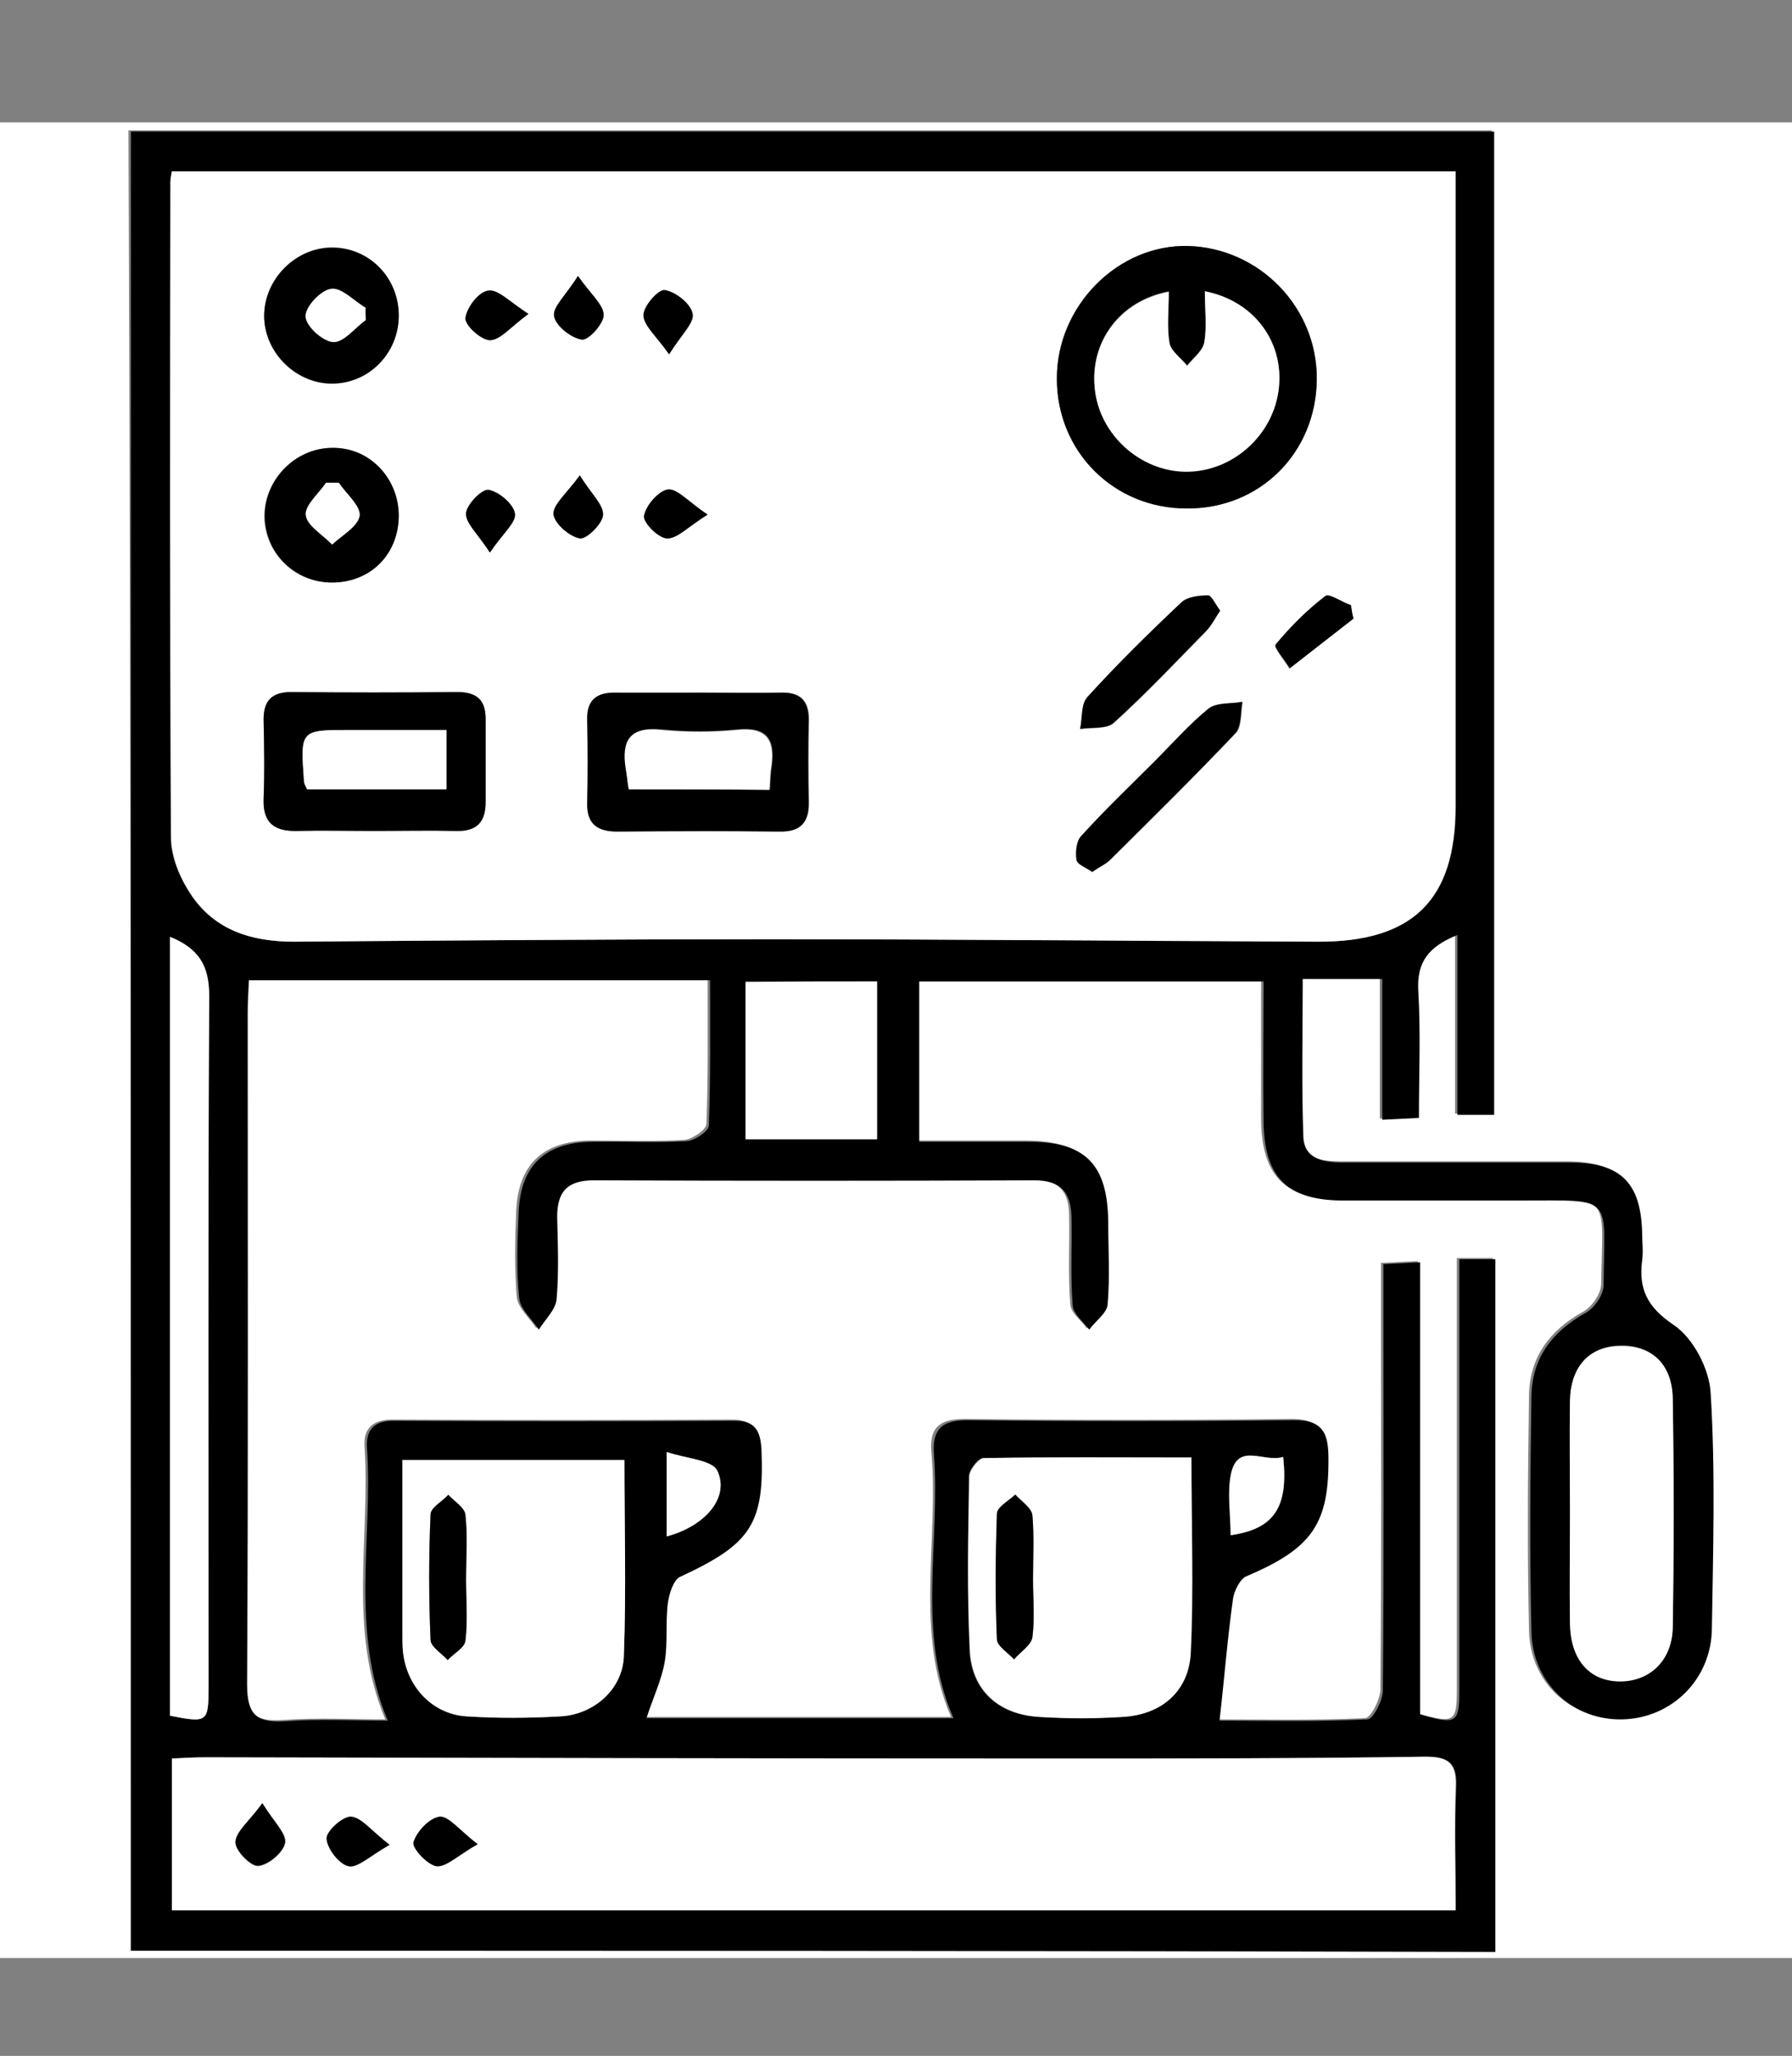 <?xml version="1.0" encoding="utf-8"?>
<!-- Generator: Adobe Illustrator 26.2.1, SVG Export Plug-In . SVG Version: 6.00 Build 0)  -->
<svg version="1.1" id="Layer_1" xmlns="http://www.w3.org/2000/svg" xmlns:xlink="http://www.w3.org/1999/xlink" x="0px" y="0px"
	 viewBox="0 0 293 336" style="enable-background:new 0 0 293 336;" xml:space="preserve">
<rect x="0" y="0" width="293" height="336" fill="#808080" stroke="none"/>
<style type="text/css">
	.st0{fill:#FFFFFF;}
</style>
<g>
	<path class="st0" d="M0,20c100,0,199.9,0,300,0c0,99.9,0,199.9,0,300c-99.9,0-200,0-300,0C0,220.1,0,120.1,0,20z M21.4,318.8
		c74.5,0,148.5,0,222.7,0c0-37.8,0-75.4,0-113.2c-2.2,0-3.7,0-5.9,0c0,2.2,0,4.1,0,6.1c0,21.5,0,43,0,64.5c0,5.3-0.5,5.5-6.4,3.8
		c0-24.4,0-49,0-73.9c-2.2,0.1-3.8,0.2-6,0.3c0,2.9,0,5.6,0,8.2c0,20.5,0.1,41-0.1,61.5c0,1.6-1.6,4.7-2.5,4.7
		c-8.4,0.4-16.9,0.2-24.2,0.2c0.7-6.9,1.3-13.4,2.2-19.9c0.2-1.3,1.1-3.3,2.2-3.7c10.9-4.6,13.6-8.6,13.4-19.9
		c-0.1-4-1.4-5.6-5.6-5.6c-17.8,0.2-35.7,0.2-53.5,0c-4.2,0-5.8,1.5-5.4,5.6c1.2,14.4-2.8,29.2,3.2,43.1c-16.9,0-33.6,0-50.2,0
		c1.1-3.4,2.4-6.3,3-9.3c0.5-3.1,0.1-6.3,0.5-9.5c0.2-1.5,0.9-3.8,2-4.3c11.7-5.4,13.8-8.6,13.3-20.9c-0.1-3.1-1.1-4.6-4.4-4.6
		c-18.5,0.1-37,0.1-55.5,0c-3.2,0-4.8,1.4-4.6,4.4c1,14.8-2.8,29.9,3.4,44.6c-5.7,0-11.2-0.3-16.7,0.1c-4.7,0.3-6.3-1-6.3-6
		c0.2-36.5,0.1-73,0.1-109.6c0-1.8,0.1-3.6,0.2-5.5c25.2,0,50,0,75.4,0c0,8.1,0.1,15.9-0.2,23.7c0,0.9-2.3,2.5-3.6,2.6
		c-5.2,0.3-10.3,0.1-15.5,0.1c-7.7,0.1-11.7,4-12,11.6c-0.2,4.7-0.3,9.4,0.1,14c0.2,1.8,2.1,3.4,3.2,5.1c1-1.6,2.7-3.2,2.9-4.9
		c0.4-4.5,0.2-9,0.1-13.5c-0.1-4.1,1.6-6,6-6c24,0.1,48,0.1,72,0c4.4,0,6.1,2,6.1,6c0.1,4.8-0.2,9.7,0.2,14.5
		c0.1,1.4,1.8,2.6,2.7,3.9c1.1-1.4,2.9-2.7,3-4.1c0.4-4.5,0.2-9,0.1-13.5c0-9.4-3.6-13-13-13.1c-5.9,0-11.8,0-17.9,0
		c0-9.2,0-17.6,0-26.2c18.8,0,37.4,0,56.3,0c0,7.9,0,15.4,0,22.9c0.1,9,3.9,12.9,12.7,12.9c9.8,0.1,19.7,0,29.5,0
		c15.4,0,13.6-1.1,13.4,13.8c0,1.6-1.5,3.8-3,4.6c-5.4,3-8.7,7.4-8.8,13.6c-0.2,12.8-0.3,25.7,0,38.5c0.2,8.5,6.8,14.5,14.9,14.3
		c8-0.2,14.5-6.5,14.6-14.8c0.2-12.8,0.5-25.7-0.2-38.5c-0.2-3.9-2.9-9-6.1-11.2c-4.3-2.9-5.7-5.8-5.1-10.5c0.2-1.5,0.1-3,0-4.5
		c-0.2-8.1-3.5-11.4-11.7-11.5c-12.3,0-24.7,0-37,0c-3.2,0-6.6-0.3-6.7-4.3c-0.3-8.4-0.1-16.9-0.1-25.7c4.4,0,8.3,0,13,0
		c0,7.6,0,15.1,0,23c2.4-0.1,4-0.2,6-0.3c0-7.1,0.3-14-0.1-20.7c-0.3-4.8,1.7-7.3,6.4-9.2c0,10,0,19.6,0,29.4c2.2,0,3.9,0,6,0
		c0-53.9,0-107.3,0-160.7c-74.5,0-148.6,0-222.9,0C21.4,120.6,21.4,219.5,21.4,318.8z"/>
	<path d="M21.4,318.8c0-99.3,0-198.1,0-297.3c74.3,0,148.4,0,222.9,0c0,53.4,0,106.8,0,160.7c-2.1,0-3.8,0-6,0c0-9.8,0-19.3,0-29.4
		c-4.7,1.9-6.7,4.4-6.4,9.2c0.4,6.8,0.1,13.6,0.1,20.7c-2,0.1-3.6,0.2-6,0.3c0-7.9,0-15.4,0-23c-4.7,0-8.6,0-13,0
		c0,8.8-0.2,17.3,0.1,25.7c0.1,3.9,3.6,4.3,6.7,4.3c12.3,0,24.7,0,37,0c8.2,0,11.5,3.3,11.7,11.5c0,1.5,0.2,3,0,4.5
		c-0.6,4.6,0.8,7.6,5.1,10.5c3.2,2.1,5.9,7.2,6.1,11.2c0.8,12.8,0.4,25.7,0.2,38.5c-0.1,8.3-6.6,14.6-14.6,14.8
		c-8.1,0.2-14.7-5.9-14.9-14.3c-0.3-12.8-0.2-25.7,0-38.5c0.1-6.2,3.3-10.5,8.8-13.6c1.5-0.8,3-3,3-4.6c0.1-14.8,1.9-13.8-13.4-13.8
		c-9.8,0-19.7,0-29.5,0c-8.9-0.1-12.6-3.9-12.7-12.9c-0.1-7.5,0-15,0-22.9c-18.9,0-37.5,0-56.3,0c0,8.6,0,17,0,26.2
		c6,0,11.9,0,17.9,0c9.3,0,12.9,3.7,13,13.1c0,4.5,0.3,9-0.1,13.5c-0.1,1.4-2,2.7-3,4.1c-1-1.3-2.6-2.6-2.7-3.9
		c-0.4-4.8-0.1-9.7-0.2-14.5c-0.1-4-1.7-6-6.1-6c-24,0.1-48,0.1-72,0c-4.4,0-6,1.9-6,6c0.1,4.5,0.3,9-0.1,13.5
		c-0.2,1.7-1.9,3.3-2.9,4.9c-1.1-1.7-3-3.3-3.2-5.1c-0.5-4.6-0.3-9.3-0.1-14c0.3-7.7,4.3-11.5,12-11.6c5.2-0.1,10.3,0.2,15.5-0.1
		c1.3-0.1,3.6-1.6,3.6-2.6c0.3-7.8,0.2-15.6,0.2-23.7c-25.4,0-50.2,0-75.4,0c-0.1,1.9-0.2,3.7-0.2,5.5c0,36.5,0.1,73-0.1,109.6
		c0,5,1.6,6.3,6.3,6c5.5-0.4,11-0.1,16.7-0.1c-6.2-14.7-2.4-29.9-3.4-44.6c-0.2-3.1,1.4-4.5,4.6-4.4c18.5,0.1,37,0.1,55.5,0
		c3.3,0,4.2,1.5,4.4,4.6c0.5,12.2-1.6,15.5-13.3,20.9c-1.1,0.5-1.8,2.8-2,4.3c-0.4,3.1,0,6.4-0.5,9.5c-0.5,3-1.9,5.9-3,9.3
		c16.6,0,33.3,0,50.2,0c-6.1-13.9-2.1-28.7-3.2-43.1c-0.3-4.1,1.3-5.6,5.4-5.6c17.8,0.2,35.7,0.2,53.5,0c4.2,0,5.5,1.6,5.6,5.6
		c0.2,11.2-2.5,15.3-13.4,19.9c-1.1,0.5-2,2.4-2.2,3.7c-0.9,6.4-1.4,12.9-2.2,19.9c7.4,0,15.8,0.2,24.2-0.2c0.9,0,2.5-3.1,2.5-4.7
		c0.2-20.5,0.1-41,0.1-61.5c0-2.6,0-5.3,0-8.2c2.2-0.1,3.8-0.2,6-0.3c0,24.9,0,49.5,0,73.9c5.9,1.7,6.4,1.4,6.4-3.8
		c0-21.5,0-43,0-64.5c0-2,0-3.9,0-6.1c2.2,0,3.8,0,5.9,0c0,37.8,0,75.4,0,113.2C169.8,318.8,95.9,318.8,21.4,318.8z M28.1,28
		c-0.1,1-0.3,1.7-0.3,2.3c0,35.5-0.1,71,0.1,106.6c0,3.1,1.5,6.5,3.2,9.2c3.9,5.9,10.1,7.8,16.9,7.8c25.8-0.2,51.7-0.4,77.5-0.4
		c30,0,60,0.2,90,0.4c15.5,0.1,22.4-6.8,22.4-22.1c0-32.5,0-65,0-97.6c0-2,0-3.9,0-6.2C167.7,28,98.1,28,28.1,28z M238,312.2
		c0-7.1-0.2-13.6,0.1-20c0.2-4-1.1-5.2-5.1-5.1c-20,0.3-40,0.3-60,0.3c-46.5,0-93-0.1-139.4-0.2c-1.8,0-3.6,0.1-5.4,0.2
		c0,8.6,0,16.6,0,24.8C98,312.2,167.6,312.2,238,312.2z M194.8,238.2c-11.9,0-23-0.1-34.1,0.1c-0.8,0-2.3,1.9-2.3,3
		c-0.1,9.5-0.3,19,0.1,28.4c0.3,6.6,4.8,10.6,11.4,10.9c4.5,0.2,9,0.2,13.5,0c6.4-0.4,10.9-4.2,11.2-10.5
		C195.1,259.7,194.8,249.2,194.8,238.2z M102.1,238.6c-12.5,0-24.2,0-36.3,0c0,9.6,0,18.8,0,27.9c0,1.2-0.1,2.3,0.1,3.5
		c0.6,5.6,4.7,10.1,10.3,10.5c5.1,0.4,10.3,0.3,15.5,0c5.4-0.3,10.1-4.5,10.3-9.8C102.4,260.1,102.1,249.4,102.1,238.6z M27.8,280.4
		c6.1,1.2,6.3,1.1,6.3-4.6c0-37.7-0.1-75.4,0.1-113c0-5-1.7-7.7-6.4-9.6C27.8,195.7,27.8,238.1,27.8,280.4z M256.7,247.3
		c0,6-0.1,12,0,18c0.1,5.9,3.1,9.3,8,9.4c4.9,0.1,8.7-3.3,8.8-8.8c0.2-12.5,0.2-24.9,0-37.4c-0.1-5.7-3.6-8.8-8.8-8.6
		c-4.8,0.2-7.8,3.4-8,8.9C256.6,235,256.7,241.1,256.7,247.3z M143.4,160.4c-7.7,0-14.4,0-21.5,0c0,4.6,0,8.7,0,12.8
		c0,4.3,0,8.5,0,12.9c7.5,0,14.2,0,21.5,0c0-6.8,0-13.2,0-19.7C143.4,164.6,143.4,162.6,143.4,160.4z M209.8,238.1
		c-3.1,1-7.3-2.4-8.4,2.6c-0.8,3.2-0.1,6.8-0.1,10.2C208.3,249.8,210.7,246.3,209.8,238.1z M109,251.1c6.3-1.7,10.3-6.4,8.3-10.7
		c-0.8-1.8-5.1-2-8.3-3.1C109,242.8,109,246.8,109,251.1z"/>
	<path class="st0" d="M28.1,28c70.1,0,139.7,0,209.9,0c0,2.3,0,4.2,0,6.2c0,32.5,0,65,0,97.6c0,15.3-7,22.1-22.4,22.1
		c-30-0.1-60-0.4-90-0.4c-25.8,0-51.7,0.2-77.5,0.4c-6.9,0-13-1.8-16.9-7.8c-1.8-2.6-3.2-6.1-3.2-9.2c-0.2-35.5-0.2-71-0.1-106.6
		C27.8,29.7,27.9,29,28.1,28z M215.3,62c0.1-11.7-9.3-21.5-21-21.8c-11.5-0.3-21.6,9.8-21.5,21.7c0,11.9,9.3,21.2,21.2,21.2
		C206,83.2,215.2,74,215.3,62z M61.1,135.8c4.5,0,9-0.1,13.5,0c3.4,0.1,4.9-1.5,4.8-4.8c0-4.5,0-9,0-13.5c0-3.1-1.5-4.4-4.7-4.4
		c-9,0.1-18,0.1-27,0c-3.1,0-4.6,1.3-4.6,4.5c0.1,4.3,0.1,8.7,0,13c-0.2,4,1.8,5.3,5.5,5.2C52.8,135.7,56.9,135.8,61.1,135.8z
		 M114.6,113.2c-4.7,0-9.3,0.1-14,0c-3.1-0.1-4.6,1.3-4.5,4.5c0.1,4.5,0.1,9,0,13.5c-0.1,3.5,1.6,4.7,4.9,4.7c8.8,0,17.6-0.1,26.5,0
		c3.4,0,4.8-1.5,4.8-4.8c-0.1-4.5-0.1-9,0-13.5c0-3.2-1.5-4.5-4.6-4.4C123.3,113.2,119,113.2,114.6,113.2z M65.2,51.6
		c0-6.2-4.9-11.2-11-11.2c-5.8,0.1-10.8,5-11,10.8c-0.2,6,4.9,11.3,10.9,11.4C60.2,62.8,65.1,57.8,65.2,51.6z M65.2,84.2
		c0-6.2-5-11.1-11.1-11c-5.8,0.1-10.7,5-10.9,10.9c-0.1,6.1,4.8,11.1,11,11.1C60.6,95.2,65.2,90.5,65.2,84.2z M178.6,142.5
		c1.2-0.8,2.3-1.3,3.1-2.1c6.8-6.8,13.7-13.6,20.4-20.6c1-1.1,0.8-3.4,1.1-5.1c-1.9,0.3-4.2,0-5.5,1.1c-3.2,2.6-6,5.8-8.9,8.7
		c-4,4-8.1,7.9-11.9,12.1c-0.8,0.9-1,2.7-0.8,3.9C176.1,141.2,177.6,141.8,178.6,142.5z M199.5,99.8c-0.8-1-1.3-2.4-1.9-2.4
		c-1.5,0-3.4,0.2-4.4,1.1c-5.3,5-10.5,10.1-15.4,15.5c-1,1.1-0.8,3.4-1.2,5.2c1.9-0.3,4.3,0,5.5-1c5.3-4.8,10.2-10,15.2-15.1
		C198.1,102.1,198.7,101,199.5,99.8z M221.3,101.1c-0.2-0.7-0.3-1.4-0.5-2.1c-1.4-0.6-3.6-2-4.2-1.5c-3,2.3-5.6,5-8.1,7.9
		c-0.3,0.4,1.5,2.5,2.3,3.9C214.4,106.5,217.8,103.8,221.3,101.1z M94.5,45.1c-2,3.2-4.2,5.1-3.9,6.6c0.3,1.6,2.8,3.6,4.5,3.8
		c1.1,0.2,3.6-2.6,3.6-4C98.7,49.8,96.6,48.2,94.5,45.1z M109.4,57.9c2-3.2,4.2-5.2,3.9-6.6c-0.3-1.6-2.8-3.5-4.5-3.8
		c-1-0.2-3.5,2.6-3.5,4.1C105.3,53.2,107.3,54.9,109.4,57.9z M115.7,84.1c-3.1-2.1-4.9-4.3-6.5-4.1c-1.5,0.2-3.6,2.6-3.9,4.3
		c-0.2,1.1,2.4,3.7,3.8,3.7C110.8,88,112.5,86,115.7,84.1z M86.4,51.3c-3.1-1.9-5.1-4.1-6.6-3.8c-1.5,0.3-3.5,2.8-3.7,4.5
		c-0.1,1.1,2.6,3.6,4,3.6C81.9,55.5,83.5,53.4,86.4,51.3z M80.1,90.3c2.1-3.1,4.3-5,4.1-6.4c-0.3-1.6-2.6-3.6-4.3-3.9
		c-1.1-0.2-3.6,2.4-3.7,3.8C76.1,85.5,78.1,87.2,80.1,90.3z M94.8,77.7c-2.2,3-4.5,4.8-4.3,6.3c0.2,1.6,2.6,3.6,4.3,3.9
		c1.1,0.2,3.7-2.4,3.8-3.8C98.7,82.5,96.8,80.8,94.8,77.7z"/>
	<path class="st0" d="M238,312.2c-70.4,0-139.9,0-209.9,0c0-8.2,0-16.3,0-24.8c1.9-0.1,3.7-0.2,5.4-0.2c46.5,0.1,93,0.2,139.4,0.2
		c20,0,40,0,60-0.3c4,0,5.3,1.1,5.1,5.1C237.8,298.6,238,305.1,238,312.2z M42.9,294.7c-2.2,3-4.3,4.7-4.4,6.4
		c-0.1,1.4,2.5,4,3.7,3.9c1.6-0.1,4.1-2.2,4.4-3.7C46.9,299.7,44.8,297.8,42.9,294.7z M63.7,301.5c-3-2.3-4.6-4.4-6.3-4.6
		c-1.4-0.1-4.1,2.4-4,3.6c0.1,1.6,2.1,4.2,3.6,4.5C58.5,305.3,60.5,303.3,63.7,301.5z M78.1,301.4c-3-2.3-4.8-4.6-6.2-4.5
		c-1.7,0.2-3.8,2.4-4.3,4.2c-0.3,0.9,2.3,3.7,3.8,3.9C73,305.2,74.9,303.3,78.1,301.4z"/>
	<path class="st0" d="M194.8,238.2c0,11.1,0.4,21.5-0.1,31.9c-0.3,6.4-4.9,10.2-11.2,10.5c-4.5,0.3-9,0.3-13.5,0
		c-6.6-0.4-11.1-4.3-11.4-10.9c-0.5-9.5-0.3-19-0.1-28.4c0-1,1.5-2.9,2.3-3C171.7,238.1,182.8,238.2,194.8,238.2z M168.9,258.1
		c0-3.5,0.2-7-0.1-10.5c-0.1-1.2-1.8-2.3-2.8-3.4c-1,1-2.9,2.1-3,3.1c-0.3,6.8-0.3,13.6,0,20.5c0,1.2,1.8,2.2,2.8,3.3
		c1.1-1.2,2.8-2.3,3-3.6C169.2,264.5,168.9,261.3,168.9,258.1z"/>
	<path class="st0" d="M102.1,238.6c0,10.9,0.3,21.5-0.1,32.1c-0.2,5.4-4.9,9.5-10.3,9.8c-5.1,0.3-10.3,0.3-15.5,0
		c-5.6-0.4-9.7-4.9-10.3-10.5c-0.1-1.2-0.1-2.3-0.1-3.5c0-9.2,0-18.3,0-27.9C77.9,238.6,89.6,238.6,102.1,238.6z M76.2,258.1
		c0-3.5,0.2-7-0.1-10.5c-0.1-1.2-1.8-2.2-2.8-3.3c-1,1.1-2.9,2.1-2.9,3.2c-0.3,6.8-0.3,13.6,0,20.5c0,1.1,1.8,2.2,2.8,3.3
		c1-1.1,2.8-2,2.9-3.2C76.5,264.8,76.2,261.4,76.2,258.1z"/>
	<path class="st0" d="M27.8,280.4c0-42.3,0-84.7,0-127.3c4.7,1.9,6.4,4.7,6.4,9.6c-0.2,37.7-0.1,75.3-0.1,113
		C34.1,281.5,33.9,281.6,27.8,280.4z"/>
	<path class="st0" d="M256.7,247.3c0-6.2-0.1-12.3,0-18.4c0.1-5.5,3.1-8.8,8-8.9c5.2-0.2,8.7,2.8,8.8,8.6c0.2,12.5,0.2,24.9,0,37.4
		c-0.1,5.5-3.9,8.9-8.8,8.8c-4.9-0.1-7.9-3.6-8-9.4C256.6,259.2,256.7,253.3,256.7,247.3z"/>
	<path class="st0" d="M143.4,160.4c0,2.2,0,4.2,0,6.1c0,6.4,0,12.9,0,19.7c-7.3,0-14,0-21.5,0c0-4.4,0-8.7,0-12.9
		c0-4.1,0-8.3,0-12.8C129,160.4,135.7,160.4,143.4,160.4z"/>
	<path class="st0" d="M209.8,238.1c0.9,8.3-1.5,11.8-8.6,12.8c0-3.5-0.6-7,0.1-10.2C202.5,235.7,206.7,239.1,209.8,238.1z"/>
	<path class="st0" d="M109,251.1c0-4.3,0-8.2,0-13.8c3.3,1.1,7.5,1.3,8.3,3.1C119.3,244.7,115.4,249.4,109,251.1z"/>
	<path d="M215.3,62c-0.1,12-9.3,21.2-21.3,21.1c-11.9,0-21.2-9.3-21.2-21.2c0-11.9,10-22,21.5-21.7C206,40.6,215.4,50.3,215.3,62z
		 M197,47.6c0,3.1,0.3,5.8-0.1,8.3c-0.3,1.4-1.8,2.6-2.8,3.8c-1-1.2-2.7-2.4-2.9-3.8c-0.5-2.7-0.1-5.5-0.1-8.3
		c-8,1.5-12.9,8.2-12.1,15.8c0.8,7.5,7.3,13.5,14.8,13.6c7.7,0.1,14.5-6,15.3-13.7C209.9,55.9,205.1,49.2,197,47.6z"/>
	<path d="M61.1,135.8c-4.2,0-8.3-0.1-12.5,0c-3.7,0.1-5.6-1.3-5.5-5.2c0.2-4.3,0.1-8.7,0-13c0-3.2,1.4-4.5,4.6-4.5
		c9,0.1,18,0.1,27,0c3.2,0,4.7,1.2,4.7,4.4c0,4.5,0,9,0,13.5c0,3.3-1.4,4.9-4.8,4.8C70.1,135.7,65.6,135.8,61.1,135.8z M73,119.3
		c-5.6,0-10.7,0-15.8,0c-8.1,0-8.1,0-7.5,8.3c0,0.4,0.3,0.9,0.5,1.4c7.6,0,15.1,0,22.8,0C73,125.8,73,123,73,119.3z"/>
	<path d="M114.6,113.2c4.3,0,8.7,0.1,13,0c3.1-0.1,4.6,1.2,4.6,4.4c-0.1,4.5-0.1,9,0,13.5c0.1,3.3-1.3,4.9-4.8,4.8
		c-8.8-0.1-17.6-0.1-26.5,0c-3.2,0-5-1.2-4.9-4.7c0.1-4.5,0.1-9,0-13.5c-0.1-3.2,1.4-4.5,4.5-4.5C105.3,113.2,110,113.2,114.6,113.2
		z M102.8,129c7.8,0,15.3,0,23.1,0c0.1-1.5,0.1-2.6,0.3-3.8c0.6-4.3-0.7-6.5-5.6-6c-4.1,0.4-8.3,0.4-12.4,0
		c-5.2-0.5-6.5,1.8-5.8,6.3C102.5,126.7,102.6,127.8,102.8,129z"/>
	<path d="M65.2,51.6c0,6.2-5,11.2-11.1,11.1c-6-0.1-11.1-5.4-10.9-11.4c0.2-5.8,5.2-10.8,11-10.8C60.3,40.4,65.2,45.3,65.2,51.6z
		 M59.8,52.3c0-0.7,0-1.4-0.1-2c-1.9-1.1-3.9-3.4-5.6-3.1c-1.7,0.2-4.2,3-4.2,4.5c0.1,1.6,2.8,4.1,4.5,4.2
		C56.2,56,58,53.6,59.8,52.3z"/>
	<path d="M65.2,84.2c0,6.4-4.6,11-10.9,11c-6.2,0-11.1-5-11-11.1c0.1-5.8,5-10.8,10.9-10.9C60.2,73,65.1,77.9,65.2,84.2z M55.4,78.9
		c-0.7,0-1.4,0-2.1,0c-1.2,1.8-3.5,3.7-3.3,5.3c0.2,1.8,2.8,3.2,4.3,4.8c1.6-1.6,4.2-3,4.5-4.7C59,82.7,56.6,80.7,55.4,78.9z"/>
	<path d="M178.6,142.5c-1-0.7-2.5-1.2-2.6-2c-0.2-1.3,0-3.1,0.8-3.9c3.8-4.2,7.9-8.1,11.9-12.1c2.9-2.9,5.7-6.1,8.9-8.7
		c1.3-1,3.6-0.7,5.5-1.1c-0.3,1.7-0.1,4-1.1,5.1c-6.6,7-13.5,13.8-20.4,20.6C180.9,141.2,179.8,141.6,178.6,142.5z"/>
	<path d="M199.5,99.8c-0.8,1.2-1.4,2.4-2.2,3.2c-5,5.1-9.9,10.3-15.2,15.1c-1.2,1.1-3.6,0.7-5.5,1c0.4-1.8,0.1-4,1.2-5.2
		c4.9-5.4,10.1-10.5,15.4-15.5c1-0.9,2.9-1.1,4.4-1.1C198.1,97.4,198.7,98.7,199.5,99.8z"/>
	<path d="M221.3,101.1c-3.5,2.7-6.9,5.4-10.4,8.1c-0.8-1.3-2.7-3.5-2.3-3.9c2.4-2.9,5.1-5.6,8.1-7.9c0.6-0.5,2.7,1,4.2,1.5
		C221,99.7,221.1,100.4,221.3,101.1z"/>
	<path d="M94.5,45.1c2.1,3,4.2,4.7,4.2,6.4c0,1.4-2.5,4.2-3.6,4c-1.7-0.3-4.2-2.2-4.5-3.8C90.3,50.2,92.5,48.3,94.5,45.1z"/>
	<path d="M109.4,57.9c-2.1-3-4.2-4.7-4.2-6.4c0-1.5,2.5-4.3,3.5-4.1c1.8,0.3,4.2,2.2,4.5,3.8C113.6,52.7,111.4,54.7,109.4,57.9z"/>
	<path d="M115.7,84.1c-3.2,2-4.9,3.9-6.6,3.9c-1.4,0-4-2.6-3.8-3.7c0.3-1.7,2.4-4.1,3.9-4.3C110.7,79.8,112.5,82,115.7,84.1z"/>
	<path d="M86.4,51.3c-3,2.2-4.6,4.3-6.3,4.3c-1.4,0-4.1-2.4-4-3.6c0.2-1.7,2.1-4.3,3.7-4.5C81.4,47.2,83.3,49.3,86.4,51.3z"/>
	<path d="M80.1,90.3c-2-3.1-4-4.8-3.9-6.4c0.1-1.4,2.6-4,3.7-3.8c1.7,0.3,4.1,2.3,4.3,3.9C84.4,85.4,82.2,87.2,80.1,90.3z"/>
	<path d="M94.8,77.7c1.9,3.1,3.9,4.8,3.8,6.5c-0.1,1.4-2.7,4-3.8,3.8c-1.7-0.3-4.1-2.4-4.3-3.9C90.4,82.5,92.6,80.7,94.8,77.7z"/>
	<path d="M42.9,294.7c1.9,3.1,4,5,3.7,6.5c-0.3,1.5-2.7,3.6-4.4,3.7c-1.2,0.1-3.8-2.6-3.7-3.9C38.6,299.3,40.7,297.7,42.9,294.7z"/>
	<path d="M63.7,301.5c-3.2,1.8-5.2,3.8-6.7,3.5c-1.5-0.3-3.5-2.8-3.6-4.5c-0.1-1.2,2.7-3.7,4-3.6C59.1,297,60.7,299.2,63.7,301.5z"
		/>
	<path d="M78.1,301.4c-3.3,1.8-5.1,3.7-6.7,3.6c-1.5-0.2-4-2.9-3.8-3.9c0.5-1.7,2.6-4,4.3-4.2C73.4,296.8,75.1,299.1,78.1,301.4z"/>
	<path d="M168.9,258.1c0,3.2,0.3,6.4-0.1,9.5c-0.2,1.3-2,2.4-3,3.6c-1-1.1-2.8-2.2-2.8-3.3c-0.3-6.8-0.2-13.6,0-20.5
		c0-1.1,1.9-2.1,3-3.1c1,1.1,2.7,2.2,2.8,3.4C169.1,251.1,168.9,254.6,168.9,258.1z"/>
	<path d="M76.2,258.1c0,3.3,0.3,6.7-0.1,10c-0.1,1.2-1.9,2.1-2.9,3.2c-1-1.1-2.8-2.2-2.8-3.3c-0.3-6.8-0.3-13.6,0-20.5
		c0-1.1,1.9-2.1,2.9-3.2c1,1.1,2.7,2.1,2.8,3.3C76.5,251.1,76.2,254.6,76.2,258.1z"/>
	<path class="st0" d="M197,47.6c8.1,1.6,12.9,8.3,12.1,15.8c-0.8,7.7-7.6,13.8-15.3,13.7c-7.5-0.1-14.1-6.2-14.8-13.6
		c-0.8-7.6,4.1-14.3,12.1-15.8c0,2.9-0.3,5.7,0.1,8.3c0.2,1.4,1.9,2.5,2.9,3.8c1-1.3,2.6-2.4,2.8-3.8C197.4,53.4,197,50.7,197,47.6z
		"/>
	<path class="st0" d="M73,119.3c0,3.7,0,6.5,0,9.7c-7.7,0-15.2,0-22.8,0c-0.2-0.5-0.5-0.9-0.5-1.4c-0.6-8.3-0.6-8.3,7.5-8.3
		C62.3,119.3,67.4,119.3,73,119.3z"/>
	<path class="st0" d="M102.8,129c-0.2-1.2-0.3-2.3-0.5-3.4c-0.7-4.5,0.6-6.9,5.8-6.3c4.1,0.4,8.3,0.4,12.4,0c4.9-0.5,6.2,1.7,5.6,6
		c-0.2,1.1-0.2,2.3-0.3,3.8C118.1,129,110.6,129,102.8,129z"/>
	<path class="st0" d="M59.8,52.3c-1.8,1.3-3.6,3.7-5.3,3.6c-1.7-0.1-4.5-2.6-4.5-4.2c-0.1-1.6,2.5-4.3,4.2-4.5
		c1.7-0.2,3.7,2,5.6,3.1C59.7,51,59.8,51.6,59.8,52.3z"/>
	<path class="st0" d="M55.4,78.9c1.2,1.8,3.6,3.8,3.4,5.4c-0.3,1.8-2.9,3.2-4.5,4.7c-1.5-1.6-4.1-3.1-4.3-4.8
		c-0.2-1.6,2.1-3.5,3.3-5.3C54,78.9,54.7,78.9,55.4,78.9z"/>
</g>
</svg>
